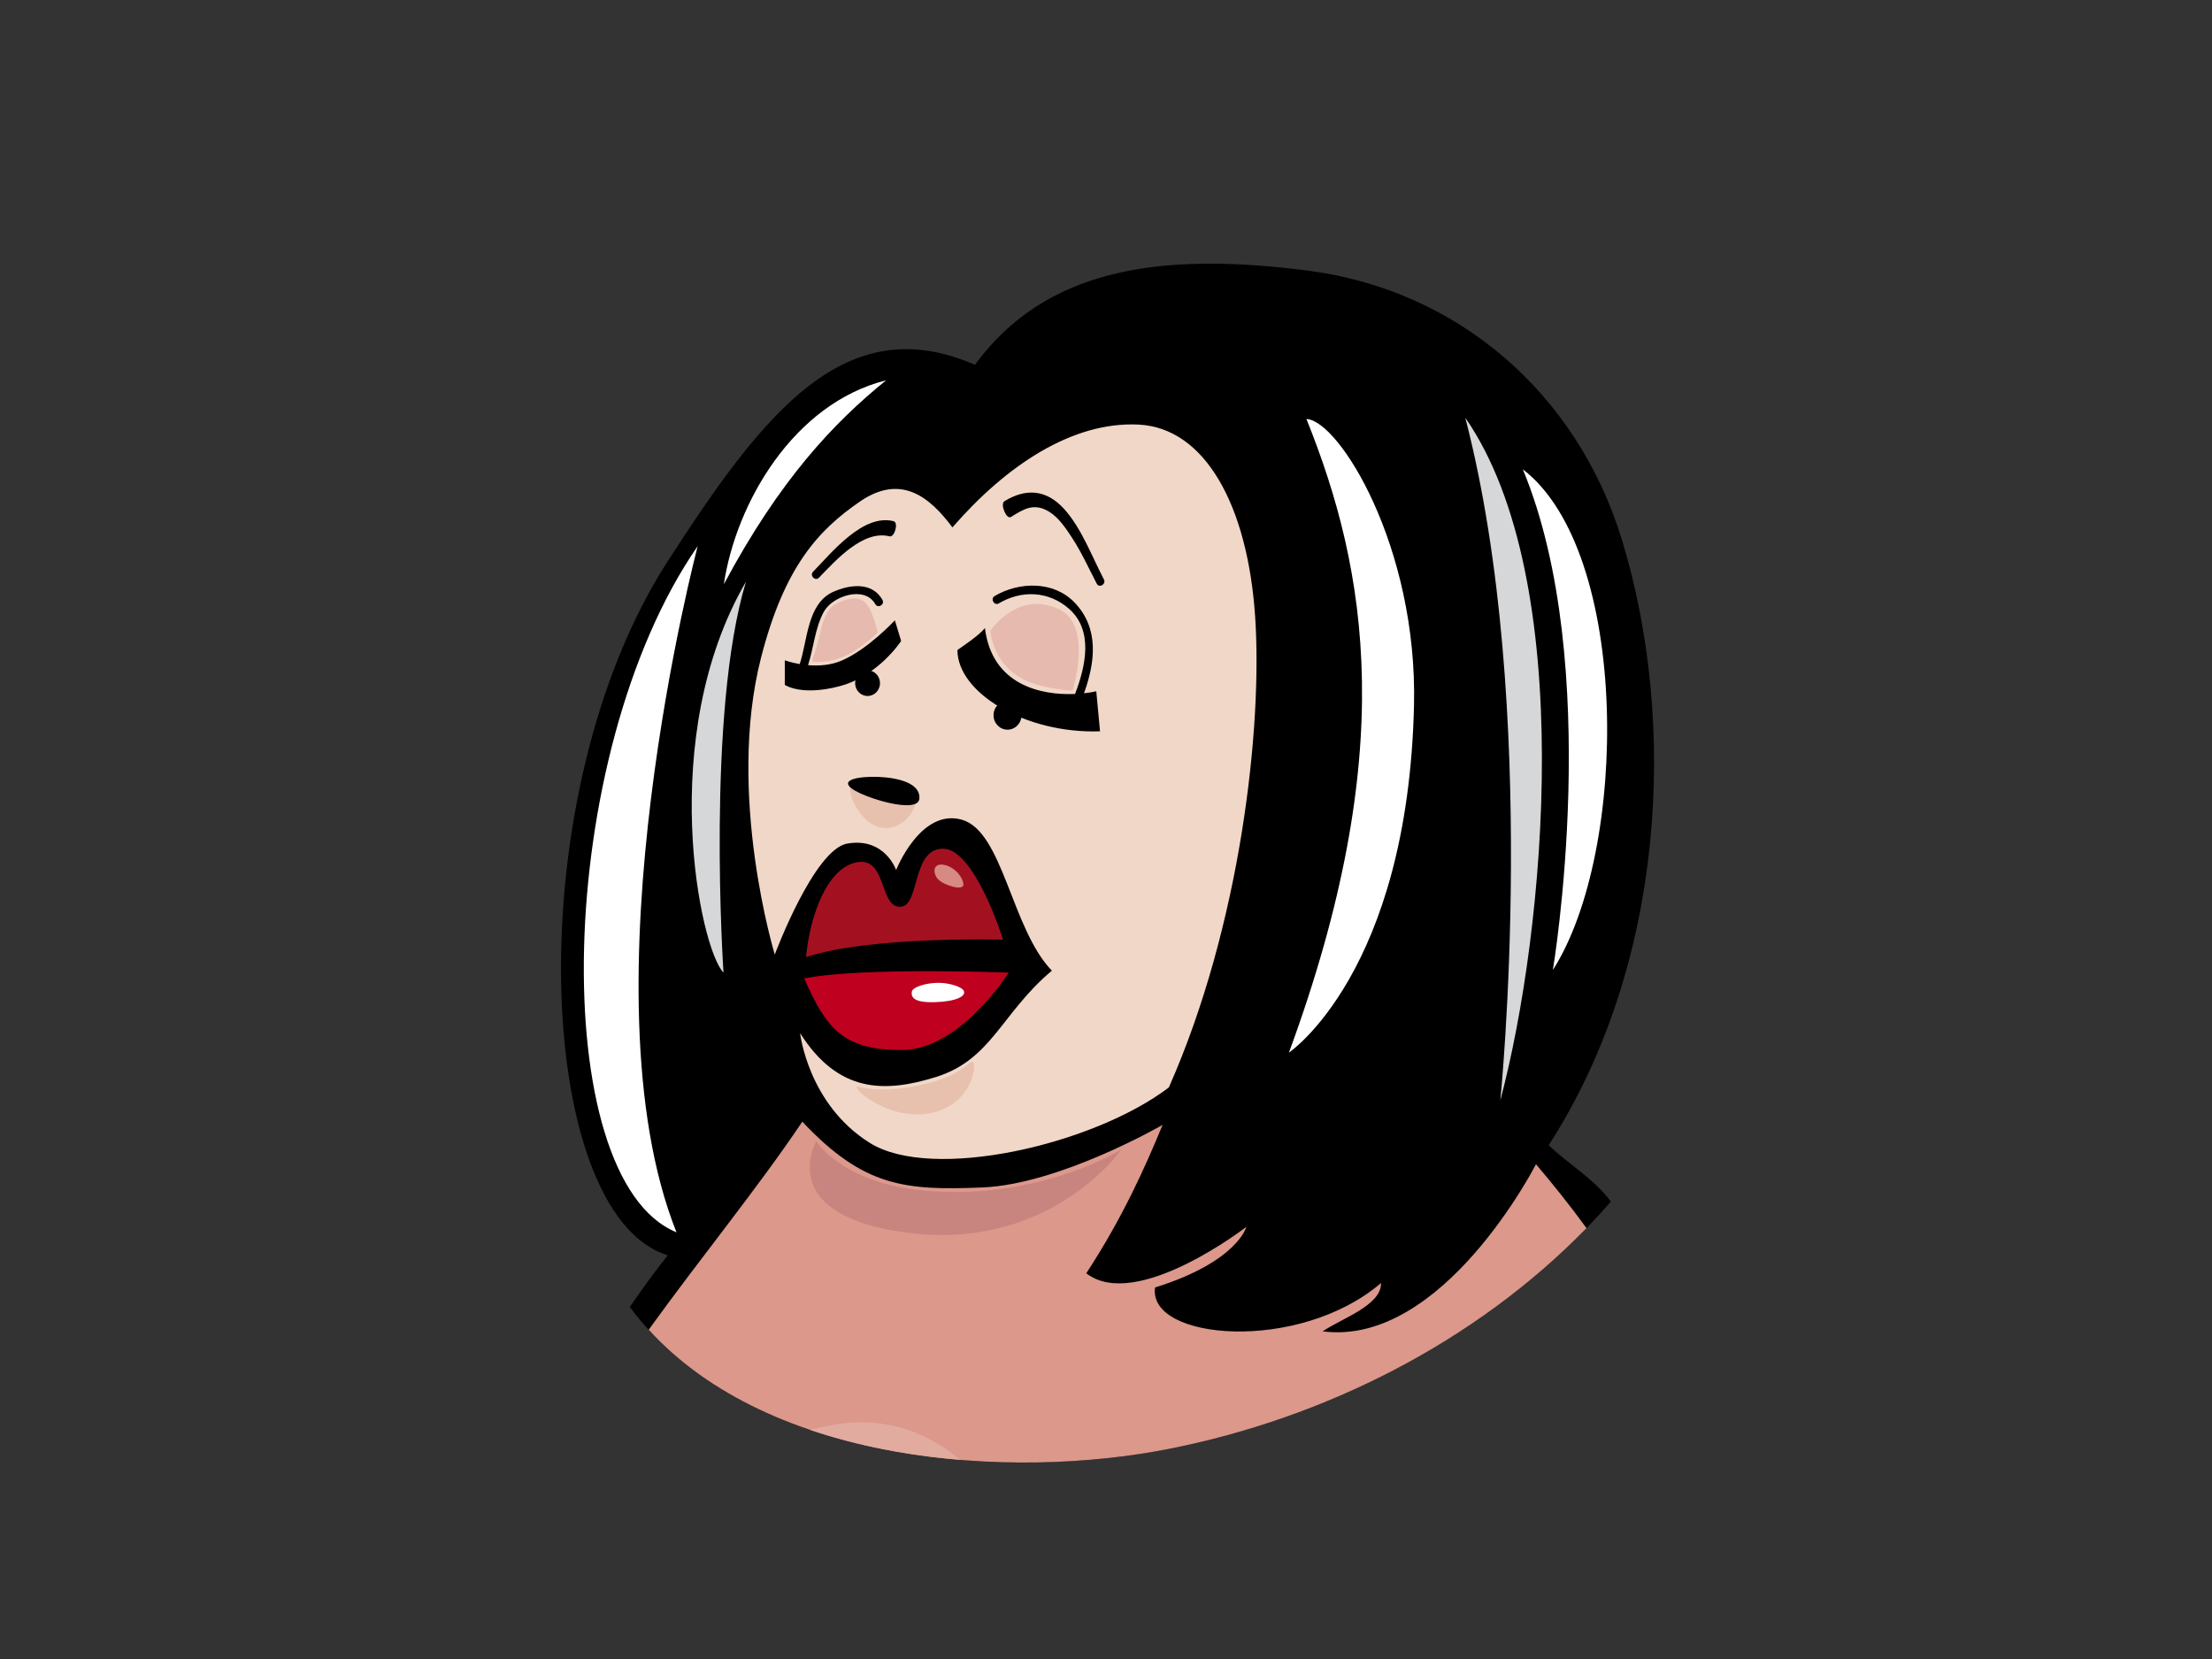 <?xml version="1.0" encoding="utf-8"?>
<!-- Generator: Adobe Illustrator 17.0.0, SVG Export Plug-In . SVG Version: 6.00 Build 0)  -->
<!DOCTYPE svg PUBLIC "-//W3C//DTD SVG 1.1//EN" "http://www.w3.org/Graphics/SVG/1.1/DTD/svg11.dtd">
<svg version="1.1" id="Layer_1" xmlns="http://www.w3.org/2000/svg" xmlns:xlink="http://www.w3.org/1999/xlink" x="0px" y="0px"
	 width="800px" height="600px" viewBox="0 0 800 600" enable-background="new 0 0 800 600" xml:space="preserve">
<rect x="0" y="0" width="800" height="600" fill="#333333" stroke="none"/>
<g>
	<g>
		<path fill-rule="evenodd" clip-rule="evenodd" d="M241.511,453.993c-4.483,5.598-9.111,11.943-13.723,18.697
			c41.381,55.917,133.893,63.439,195.259,51.266c60.15-11.934,118.59-42.591,159.58-89.37c-6.369-8.501-15.57-13.641-22.525-20.424
			c42.188-65.275,46.754-152.945,26.398-219.221c-16.213-52.765-59.268-90.072-113.56-97.076
			c-54.29-7.001-95.007-0.468-120.341,34.069c-47.049-20.535-76.615,17.601-111.088,71.005
			C187.014,287.352,193.12,439.267,241.511,453.993z"/>
		<path fill-rule="evenodd" clip-rule="evenodd" fill="#F1D7C7" d="M422.72,393.298c-27.576,20.919-85.73,34.066-108.125,20.06
			c-22.395-13.999-25.22-39.699-25.22-39.699l0,0c13.788,21.74,30.623,21.581,48.972,15.902
			c20.359-6.304,23.747-23.101,42.076-38.507c-14.607-15.056-17.645-50.401-32.579-54.604c-14.924-4.2-23.747,18.202-23.747,18.202
			s-4.073-11.897-17.648-9.566c-12.047,2.071-26.239,40.135-26.239,40.135s-17.643-57.87-4.976-107.341
			c8.446-32.979,20.813-46.206,35.742-56.474c14.929-10.269,25.365-1.541,33.482,9.335c19.451-22.407,43.425-38.416,67.405-37.178
			c23.98,1.241,39.358,29.241,42.071,69.381C456.651,263.086,448.677,334.731,422.72,393.298z"/>
		<path fill-rule="evenodd" clip-rule="evenodd" fill="#FFFFFF" d="M511.395,255.149c-2.265,96.609-45.239,125.546-45.239,125.546
			c39.807-108.278,28.504-174.086,6.332-229.158C484.253,152.007,512.739,197.754,511.395,255.149z"/>
		<path fill-rule="evenodd" clip-rule="evenodd" fill="#FFFFFF" d="M261.789,211.303c4.399-29.429,25.21-65.365,58.689-73.768
			C301.472,152.941,282.021,173.476,261.789,211.303L261.789,211.303L261.789,211.303z"/>
		<path fill-rule="evenodd" clip-rule="evenodd" fill="#FFFFFF" d="M550.755,169.739c38.909,29.871,38.38,138.003,10.856,181.082
			C561.612,350.821,580.165,240.678,550.755,169.739z"/>
		<path fill-rule="evenodd" clip-rule="evenodd" fill="#D6D7D8" d="M529.94,151.07c40.72,58.805,28.956,185.753,12.67,246.89
			C542.61,397.96,557.088,255.616,529.94,151.07z"/>
		<path fill-rule="evenodd" clip-rule="evenodd" d="M396.481,250.016c-1.261,0.282-2.768,0.534-4.436,0.716
			c4.024-11.205,5.596-23.438-3.409-32.818c-7.606-7.92-20.102-7.552-28.906-2.355c-1.668,0.986-0.169,3.645,1.507,2.656
			c8.221-4.857,17.92-4.515,25.293,1.877c8.999,7.804,6.174,20.757,2.28,30.887c-12.27,0.546-30.045-3.174-32.598-23.835
			c-1.803,2.335-7.23,6.07-9.948,7.939c0,15.397,24.429,30.333,51.576,29.402L396.481,250.016z"/>
		<path fill-rule="evenodd" clip-rule="evenodd" fill="#FFFFFF" d="M244.663,445.676c-47.054-19.126-44.627-172.632,7.668-248.157
			C252.331,197.519,209.829,358.404,244.663,445.676z"/>
		<path fill-rule="evenodd" clip-rule="evenodd" fill="#D6D7D8" d="M261.66,351.758c-8.597-8.867-24.426-85.41,8.146-141.413
			C255.33,257.951,261.66,351.758,261.66,351.758z"/>
		<path fill-rule="evenodd" clip-rule="evenodd" fill="#A31121" d="M291.523,346.154c1.354-14.702,7.463-32.201,18.322-34.3
			c10.854-2.101,8.143,16.099,15.606,16.099c7.468,0,4.073-21.002,15.609-21.002c11.539,0,21.718,32.905,21.718,32.905
			S314.595,338.458,291.523,346.154z"/>
		<path fill-rule="evenodd" clip-rule="evenodd" fill="#C0001F" d="M326.134,379.756c-21.041,0-27.181-7.491-35.293-25.901
			c21.093-4.174,73.971-2.097,73.971-2.097S347.169,379.756,326.134,379.756z"/>
		<path fill-rule="evenodd" clip-rule="evenodd" fill="#DB988B" d="M423.047,523.956c55.945-11.098,110.411-38.391,150.734-79.786
			c-6.034-8.287-12.273-16.055-18.273-23.107c0,0-33.705,66.04-77.136,60.439c6.784-4.668,21.261-9.337,21.098-17.478
			c-29.695,25.415-84.441,20.748-81.728,1.613c29.858-9.339,33.031-21.936,33.031-21.936s-39.814,30.8-57.906,16.803
			c13.118-20.067,21.256-38.272,27.596-53.675c0,0-37.104,21.472-65.151,22.63c-28.05,1.165-42.979-0.226-65.149-23.796
			c-15.943,23.796-36.782,49.209-55.555,75.262C278.651,529.303,364.843,535.504,423.047,523.956z"/>
		<path fill-rule="evenodd" clip-rule="evenodd" d="M323.643,224.346c0,0-9.505,10.267-19.004,14.466
			c-4.151,1.835-8.644,2.069-12.392,1.746c2.075-6.406,2.457-13.321,5.702-19.301c3.11-5.732,14.794-9.571,18.608-2.771
			c0.965,1.713,3.541,0.165,2.576-1.555c-3.712-6.615-11.884-5.514-17.746-2.902c-9.455,4.217-9.274,17.382-12.151,26.141
			c-3.235-0.553-5.404-1.358-5.404-1.358v8.867c0,0,5.878,4.202,19.905,0.467c14.026-3.733,22.169-16.33,22.169-16.33
			L323.643,224.346z"/>
		<path fill-rule="evenodd" clip-rule="evenodd" d="M399.231,209.531c-4.324-8.25-8.07-18.467-14.335-25.411
			c-6.558-7.269-14.055-7.515-21.632-2.843c-1.647,1.014,0.701,6.715,2.355,5.692c4.631-2.854,8.299-5.256,13.801-1.911
			c3.531,2.14,6.161,6.173,8.382,9.57c3.393,5.208,5.969,10.949,8.854,16.457C397.57,212.831,400.146,211.278,399.231,209.531z"/>
		<path fill-rule="evenodd" clip-rule="evenodd" d="M323.177,188.496c-10.989-2.771-22.175,11.122-29.101,18.26
			c-1.365,1.402,0.747,3.576,2.112,2.171c6.039-6.222,15.923-17.373,25.508-14.958C323.56,194.436,325.047,188.968,323.177,188.496z
			"/>
		<path fill-rule="evenodd" clip-rule="evenodd" fill="#D78983" d="M342.277,313c3.118,0.939,5.938,4.157,6.151,6.784
			c0.21,2.625-6.999,0.44-9.124-1.752C337.187,315.842,337.187,311.468,342.277,313z"/>
		<path fill-rule="evenodd" clip-rule="evenodd" fill="#FFFFFF" d="M339.519,355.449c3.404,0,8.483,1.306,9.118,3.064
			c0.638,1.748-2.755,3.717-10.605,3.935c-7.85,0.222-8.48-1.964-8.272-3.719C329.978,356.979,334.853,355.449,339.519,355.449z"/>
		<path fill-rule="evenodd" clip-rule="evenodd" fill="#E6BAAE" d="M358.174,228.1c0,0,9.762-14.658,24.61-7.877
			c12.75,5.829,5.09,29.537,5.09,29.537s-11.744-0.458-19.093-4.811C358.814,239.041,358.174,228.1,358.174,228.1z"/>
		<path fill-rule="evenodd" clip-rule="evenodd" fill="#E6BAAE" d="M293.697,239.257c0,0,2.13-6.559,2.973-10.504
			c0.846-3.934,2.332-8.749,5.941-10.501c3.603-1.747,7.424-2.842,10.179-0.436c2.755,2.406,4.664,10.937,4.664,10.937
			s-6.151,6.13-12.514,8.755C298.582,240.133,293.697,239.257,293.697,239.257z"/>
		<path fill-rule="evenodd" clip-rule="evenodd" fill="#E8C0AE" d="M308.968,283.46c2.109,0.31,19.085,3.719,21.63,4.593
			c2.545,0.873-2.119,12.252-11.24,11.374C310.242,298.555,304.512,282.801,308.968,283.46z"/>
		<path fill-rule="evenodd" clip-rule="evenodd" d="M332.502,288.841c-0.467,5.763-20.024-0.314-24.452-3.644
			c-4.431-3.324,2.911-4.466,9.598-4.218C324.339,281.224,332.974,283.081,332.502,288.841z"/>
		<path fill-rule="evenodd" clip-rule="evenodd" fill="#E8C0AE" d="M310.665,393.077c0,0,7.424,2.409,21.212-0.438
			c13.788-2.843,16.753-6.784,19.3-8.535c2.545-1.746,1.694,14.88-14.213,18.381C321.057,405.988,306.208,391.982,310.665,393.077z"
			/>
		<path fill-rule="evenodd" clip-rule="evenodd" fill="#C8847E" d="M295.181,412.77c0,0,9.105,14.336,36.056,17.501
			c42.844,5.038,74.233-14.436,74.233-14.436s-25.025,35.88-75.504,30.192C279.491,440.342,295.181,412.77,295.181,412.77z"/>
		<path fill-rule="evenodd" clip-rule="evenodd" fill="#E1ABA0" d="M347.361,527.999c-8.408-6.989-18.774-12.358-31.109-13.417
			c-7.627-0.654-15.513,0.428-23.199,2.589C310.343,523.015,328.876,526.474,347.361,527.999z"/>
	</g>
	<ellipse fill-rule="evenodd" clip-rule="evenodd" cx="313.766" cy="247.071" rx="4.499" ry="4.642"/>
	<ellipse fill-rule="evenodd" clip-rule="evenodd" cx="364.384" cy="258.674" rx="5.061" ry="5.221"/>
</g>
</svg>

